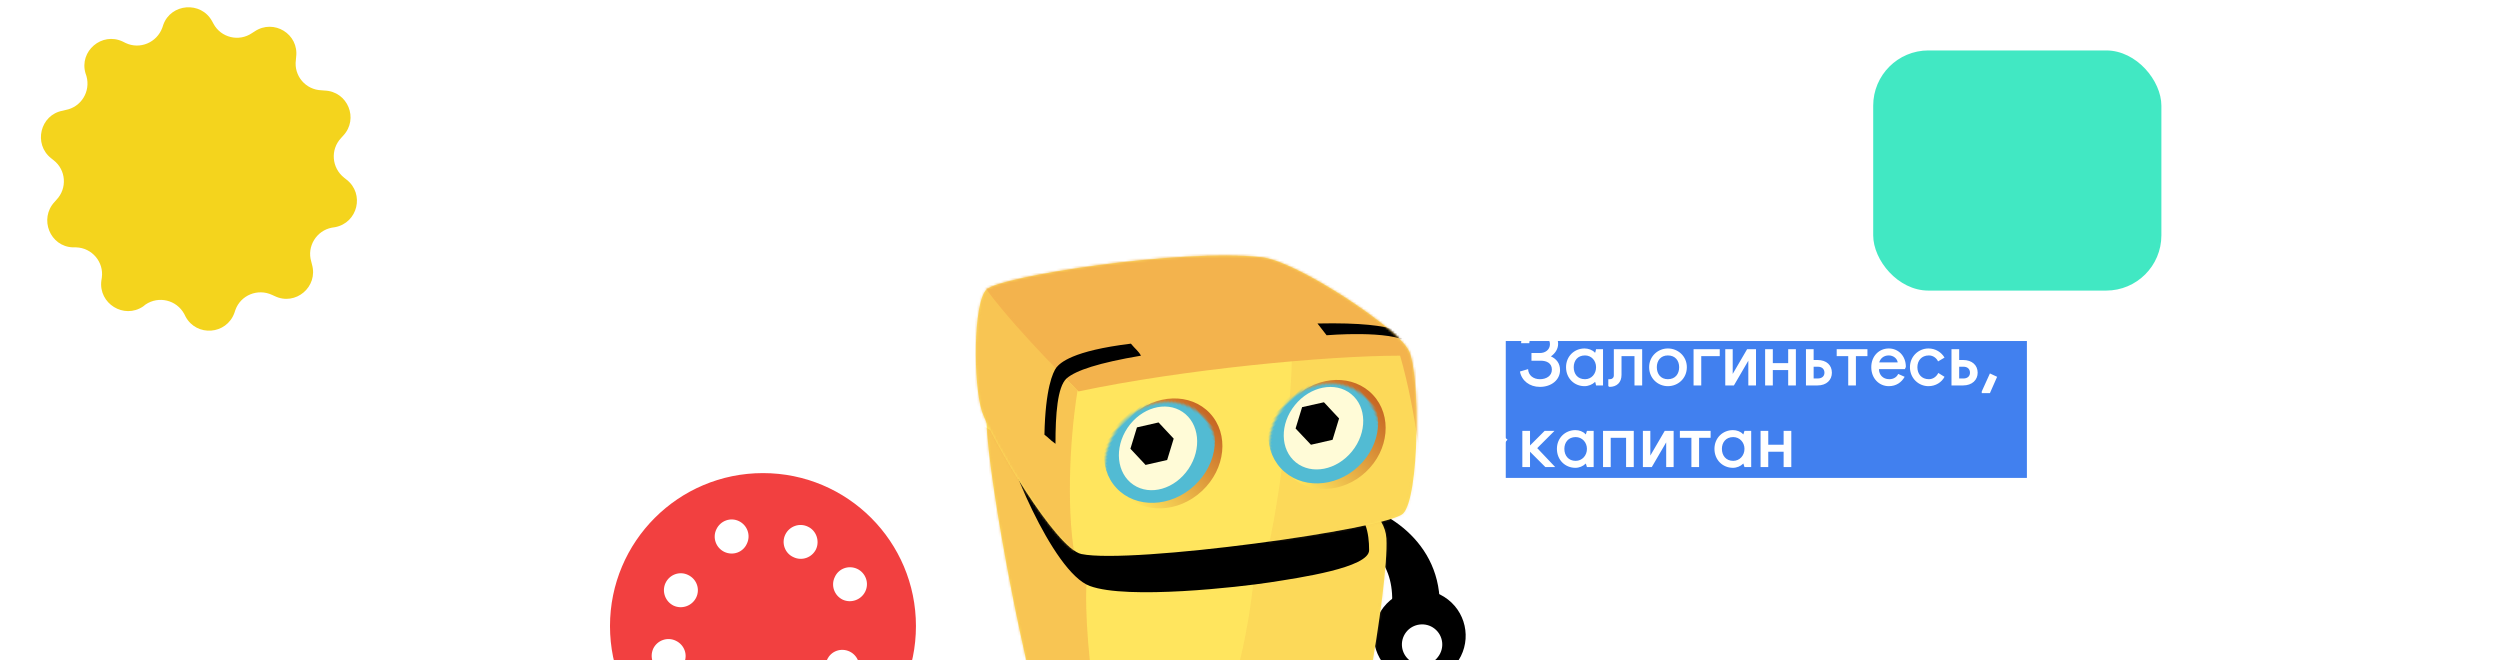 <?xml version="1.0" encoding="UTF-8" standalone="no"?>
<svg width="1041px" height="275px" viewBox="0 0 1041 275" version="1.1" xmlns="http://www.w3.org/2000/svg" xmlns:xlink="http://www.w3.org/1999/xlink">
    <!-- Generator: Sketch 40.2 (33826) - http://www.bohemiancoding.com/sketch -->
    <title>header</title>
    <desc>Created with Sketch.</desc>
    <defs>
        <path d="M0.7,7.6 C-0.7,26.0 16.0,114.0 23.7,135.5 C34.4,155.4 53.9,184.5 60.0,186.4 C69.2,189.2 138.5,181.8 146.1,172.6 C153.8,163.4 168.3,80.7 167.2,60.8 C166.0,40.9 125.1,33.3 125.1,33.3 C125.1,33.3 22.9,12.6 22.9,12.6 C22.9,12.6 2.2,-10.7 0.7,7.6 Z" id="path-1"></path>
        <filter x="-50%" y="-50%" width="200%" height="200%" filterUnits="objectBoundingBox" id="filter-3">
            <feGaussianBlur color-interpolation-filters="sRGB" stdDeviation="1" in="SourceGraphic"></feGaussianBlur>
        </filter>
        <filter x="-50%" y="-50%" width="200%" height="200%" filterUnits="objectBoundingBox" id="filter-4">
            <feGaussianBlur color-interpolation-filters="sRGB" stdDeviation="1" in="SourceGraphic"></feGaussianBlur>
        </filter>
        <path d="M119.0,1.1 C133.6,2.7 175.2,30.2 180.2,39.8 C185.2,49.3 184.8,101.4 177.9,107.9 C171.0,114.4 64.6,129.0 44.0,124.7 C33.5,122.6 6.5,76.9 2.6,65.4 C-1.1,53.9 -1.1,19.9 4.5,14.5 C10.3,9.1 84.9,-2.6 119.0,1.1 Z" id="path-5"></path>
        <filter x="-50%" y="-50%" width="200%" height="200%" filterUnits="objectBoundingBox" id="filter-7">
            <feGaussianBlur color-interpolation-filters="sRGB" stdDeviation="1" in="SourceGraphic"></feGaussianBlur>
        </filter>
        <filter x="-50%" y="-50%" width="200%" height="200%" filterUnits="objectBoundingBox" id="filter-8">
            <feGaussianBlur color-interpolation-filters="sRGB" stdDeviation="1" in="SourceGraphic"></feGaussianBlur>
        </filter>
        <filter x="-50%" y="-50%" width="200%" height="200%" filterUnits="objectBoundingBox" id="filter-9">
            <feGaussianBlur color-interpolation-filters="sRGB" stdDeviation="1" in="SourceGraphic"></feGaussianBlur>
        </filter>
        <linearGradient x1="50%" y1="0%" x2="50%" y2="100%" id="linearGradient-10">
            <stop stop-color="#C66523" offset="0%"></stop>
            <stop stop-color="#FFE55E" offset="100%"></stop>
        </linearGradient>
        <ellipse id="path-11" cx="32.9" cy="32.3" rx="21.4" ry="24.5"></ellipse>
        <ellipse id="path-13" cx="33.2" cy="32.1" rx="21.4" ry="24.1"></ellipse>
    </defs>
    <g id="логин" stroke="none" stroke-width="1" fill="none" fill-rule="evenodd">
        <g id="header">
            <path d="M317.7,324.4 C352.9,324.4 381.4,295.9 381.4,260.7 C381.4,225.5 352.9,197 317.7,197 C282.5,197 254,225.5 254,260.7 C254,295.9 282.5,324.4 317.7,324.4 Z M277.1,242.8 C275.5,246.3 277.0,250.5 280.5,252.2 C284.0,253.8 288.2,252.3 289.9,248.8 C291.6,245.3 290.1,241.1 286.5,239.4 C283.0,237.7 278.8,239.2 277.1,242.8 Z M272.0,270.1 C270.4,273.7 271.9,277.9 275.4,279.5 C278.9,281.2 283.1,279.7 284.8,276.2 C286.5,272.7 285.0,268.5 281.4,266.8 C277.9,265.1 273.7,266.6 272.0,270.1 Z M290.5,290.3 C288.8,293.8 290.3,298.0 293.9,299.7 C297.4,301.4 301.6,299.9 303.3,296.4 C304.9,292.8 303.4,288.6 299.9,286.9 C296.4,285.3 292.2,286.8 290.5,290.3 Z M320.7,296.8 C319.1,300.3 320.6,304.5 324.1,306.2 C327.6,307.8 331.8,306.3 333.5,302.8 C335.2,299.3 333.7,295.1 330.1,293.4 C326.6,291.7 322.4,293.2 320.7,296.8 Z M344.4,274.7 C342.7,278.2 344.2,282.4 347.7,284.1 C351.2,285.8 355.5,284.3 357.1,280.7 C358.8,277.2 357.3,273.0 353.8,271.3 C350.2,269.6 346.0,271.1 344.4,274.7 Z M347.6,240.3 C345.9,243.8 347.4,248.0 350.9,249.7 C354.4,251.3 358.6,249.8 360.3,246.3 C362.0,242.8 360.5,238.6 357.0,236.9 C353.4,235.2 349.2,236.7 347.6,240.3 Z M327.0,222.6 C325.3,226.1 326.8,230.4 330.4,232.0 C333.9,233.7 338.1,232.2 339.8,228.7 C341.4,225.2 339.9,220.9 336.4,219.3 C332.9,217.6 328.7,219.1 327.0,222.6 Z M298.3,220.4 C296.6,223.9 298.1,228.1 301.6,229.8 C305.2,231.5 309.4,230.0 311.0,226.4 C312.7,222.9 311.2,218.7 307.7,217.0 C304.2,215.3 300.0,216.8 298.3,220.4 Z" id="Combined-Shape" fill="#F24040"></path>
            <g id="Page-1-Copy" transform="translate(17.0, 3.0)" fill="#F4D41D">
                <path d="M51.0,7.3 L50.6,8.5 C48.3,14.8 41.2,17.7 35.3,14.9 L34.1,14.3 C25.4,10.2 15.9,18.3 18.6,27.5 L19.0,28.7 C20.8,35.1 16.8,41.6 10.3,42.8 L9.1,43.1 C-0.3,44.8 -3.2,57.0 4.3,62.9 L5.3,63.7 C10.5,67.7 11.1,75.4 6.5,80.2 L5.7,81.1 C-0.8,88.1 3.8,99.7 13.4,100.0 L14.7,100.0 C21.3,100.2 26.3,106.1 25.4,112.6 L25.2,113.9 C24.0,123.4 34.6,130.0 42.6,124.6 L43.6,123.8 C49.1,120.1 56.5,121.9 59.7,127.7 L60.3,128.9 C64.9,137.3 77.3,136.4 80.6,127.3 L81.0,126.1 C83.2,119.9 90.3,117.0 96.3,119.8 L97.4,120.3 C106.1,124.5 115.6,116.4 112.9,107.1 L112.6,105.9 C110.7,99.6 114.8,93.0 121.2,91.8 L122.5,91.6 C132.0,89.8 134.9,77.7 127.3,71.8 L126.3,71.0 C121.1,66.9 120.5,59.3 125.0,54.5 L125.9,53.5 C132.5,46.5 127.8,35.0 118.1,34.7 L116.9,34.6 C110.3,34.4 105.3,28.6 106.2,22.0 L106.3,20.8 C107.6,11.2 97.0,4.7 89.0,10.1 L87.9,10.8 C82.5,14.5 75.0,12.7 71.9,6.9 L71.3,5.8 C66.7,-2.6 54.2,-1.6 51.0,7.3" id="Fill-1"></path>
            </g>
            <g id="Group" transform="translate(406.0, 106.0)">
                <g id="Group-6-Copy-5" transform="translate(174.0, 139.9) scale(-1, 1) rotate(30.0) translate(-174.0, -139.9) translate(148.5, 92.9)" fill="#000000">
                    <path d="M31.5,86.9 C29.5,87.6 27.4,88.0 25.2,88.0 C14.6,88.0 6.1,79.4 6.1,68.9 C6.1,58.3 14.6,49.7 25.2,49.7 C35.8,49.7 44.3,58.3 44.3,68.9 C44.3,72.6 43.2,76.2 41.4,79.1 L35.2,75.3 C35.7,74.2 35.9,73.1 35.9,71.9 C35.9,67.3 32.2,63.5 27.5,63.5 C22.9,63.5 19.1,67.3 19.1,71.9 C19.1,76.6 22.9,80.3 27.5,80.3 C28.2,80.3 28.8,80.3 29.4,80.1 L29.4,80.1 L31.5,86.9 Z" id="Combined-Shape" transform="translate(25.2, 68.9) rotate(22.0) translate(-25.2, -68.9) "></path>
                    <path d="M26.4,3.5 C13.3,12.0 -2.6,37.1 11.4,61.6 C16.8,61.6 25.6,58.1 25.6,58.1 C25.6,58.1 35.9,60.4 29.8,53.5 C18.9,38.1 23.5,25.8 31.5,13.2 C31.5,6.7 39.4,-4.8 26.4,3.5 Z" id="Path-6"></path>
                </g>
                <g id="Group-2" transform="translate(4.1, 57.4)">
                    <mask id="mask-2" fill="white">
                        <use xlink:href="#path-1"></use>
                    </mask>
                    <use id="Mask" fill="#FFE55E" xlink:href="#path-1"></use>
                    <path d="M-20.6,2.2 L42.4,39.4 C42.4,39.4 44.3,46.3 42.4,77.3 C40.5,108.3 50.8,163.4 58.1,192.9 C65.4,222.4 2.2,173.7 2.2,172.2 C2.2,170.7 -20.6,2.2 -20.6,2.2 Z" id="Path-34" fill="#F3B34D" opacity="0.8" filter="url(#filter-3)" mask="url(#mask-2)"></path>
                    <path d="M150.7,24.1 L113.2,49 C113.2,49 117.4,138.9 63.5,194.0 C110.2,201.7 153.8,187.9 153.8,187.9 L182.9,75.0 L175.2,35.6 L150.7,24.1 Z" id="Path-35" fill="#F3B34D" opacity="0.5" filter="url(#filter-4)" mask="url(#mask-2)"></path>
                </g>
                <path d="M11.8,73.3 C11.8,81.4 32.1,132.3 47.8,138.0 C63.4,143.8 110.5,138.4 122.8,136.5 C135.0,134.6 164.1,130.4 164.1,123.1 C164.1,115.8 162.6,108.6 156.4,105.1 C150.3,101.7 69.6,94.0 69.6,94.0 C69.6,94.0 11.8,65.3 11.8,73.3 Z" id="Path-15" fill="#000000"></path>
                <g id="Group-36" transform="translate(0.3, 0.0)">
                    <mask id="mask-6" fill="white">
                        <use xlink:href="#path-5"></use>
                    </mask>
                    <use id="Mask" fill="#FFE55E" xlink:href="#path-5"></use>
                    <path d="M184.8,40.1 C184.8,40.1 149.6,40.9 131.6,43.6 C131.6,62.0 125.1,113.3 120.1,128.2 C115.1,143.1 200.8,114.0 200.8,114.0 L184.8,40.1 Z" id="Path-85" fill="#F3B34D" opacity="0.5" filter="url(#filter-7)" mask="url(#mask-6)"></path>
                    <path d="M0.7,9.1 C11.0,25.2 35.9,50.1 42.8,57.0 C86.0,47.8 146.5,42.1 176.7,42.1 C183.6,65.8 186.3,95.3 186.3,95.3 L203.5,56.6 L146.5,-17.6 L61.6,-11.4 C61.6,-11.4 -9.5,-6.8 0.7,9.1 Z" id="Path-68" fill="#F3B34D" filter="url(#filter-8)" mask="url(#mask-6)"></path>
                    <path d="M-1.9,5.3 C-1.9,5.3 25.6,40.5 42.4,56.6 C39.0,77.3 37.5,109.4 42.0,129.3 C46.6,149.2 -26.7,92.2 -26.7,89.9 C-26.7,87.6 -1.9,5.3 -1.9,5.3 Z" id="Path-84" fill="#F3B34D" opacity="0.8" filter="url(#filter-9)" mask="url(#mask-6)"></path>
                    <path d="M33.2,78.8 C33.2,66.6 34.0,55.1 37.8,51.6 C41.7,48.2 51.2,45.1 68.8,42.1 C67.7,40.1 66.5,39.4 64.6,37.1 C40.1,40.1 35.2,45.1 33.6,47.0 C32.1,49 29.0,55.8 28.6,75.0 C30.6,76.5 30.6,76.9 33.2,78.8 Z" id="Path-12" fill="#000000" mask="url(#mask-6)"></path>
                    <path d="M142.3,28.7 L146.1,33.6 C146.1,33.6 172.9,31.3 180.6,36.7 C181.3,35.2 179.0,34.4 179.0,34.4 C179.0,34.4 179.0,27.9 142.3,28.7 Z" id="Path-13" fill="#000000" mask="url(#mask-6)"></path>
                </g>
                <g id="Group-16" transform="translate(47.0, 50.5)">
                    <mask id="mask-12" fill="white">
                        <use xlink:href="#path-11"></use>
                    </mask>
                    <use id="Mask" fill="url(#linearGradient-10)" transform="translate(32.9, 32.3) rotate(47.0) translate(-32.9, -32.3) " xlink:href="#path-11"></use>
                    <ellipse id="Oval-3-Copy-7" fill="#52BBD3" mask="url(#mask-12)" transform="translate(29.8, 30.0) rotate(47.0) translate(-29.8, -30.0) " cx="29.8" cy="30.0" rx="21.4" ry="24.5"></ellipse>
                    <ellipse id="Oval-3" fill="#FFFBD7" mask="url(#mask-12)" transform="translate(29.2, 30.2) rotate(34.0) translate(-29.2, -30.2) " cx="29.2" cy="30.2" rx="15.3" ry="18.3"></ellipse>
                </g>
                <polygon id="Polygon" fill="#000000" transform="translate(73.7, 78.8) rotate(17.0) translate(-73.7, -78.8) " points="73.7 69.5 81.7 74.1 81.7 83.4 73.7 88.0 65.7 83.4 65.7 74.1"></polygon>
                <g id="Group-17" transform="translate(114.9, 42.8)">
                    <mask id="mask-14" fill="white">
                        <use xlink:href="#path-13"></use>
                    </mask>
                    <use id="Mask" fill="url(#linearGradient-10)" transform="translate(33.2, 32.1) rotate(47.0) translate(-33.2, -32.1) " xlink:href="#path-13"></use>
                    <ellipse id="Oval-3-Copy-3" fill="#52BBD3" mask="url(#mask-14)" transform="translate(30.1, 29.8) rotate(47.0) translate(-30.1, -29.8) " cx="30.1" cy="29.8" rx="21.4" ry="24.1"></ellipse>
                    <ellipse id="Oval-3-Copy-4" fill="#FFFBD7" mask="url(#mask-14)" transform="translate(30.2, 29.5) rotate(39.0) translate(-30.2, -29.5) " cx="30.2" cy="29.5" rx="15.3" ry="18.3"></ellipse>
                </g>
                <polygon id="Polygon-Copy" fill="#000000" transform="translate(142.6, 70.3) rotate(17.0) translate(-142.6, -70.3) " points="142.6 61.1 150.6 65.7 150.6 75.0 142.6 79.6 134.5 75.0 134.5 65.7"></polygon>
            </g>
            <rect id="Rectangle" fill="#4180EF" x="627" y="142" width="217" height="57"></rect>
            <path d="M637.7,150.2 L641.6,150.2 C644,150.2 646.2,151.2 646.2,153.9 C646.2,156.6 643.8,157.9 641.2,157.9 C638.5,157.9 636.4,156.3 636.3,153.7 L632.9,154.7 C633.6,158.5 636.9,161.1 641.2,161.1 C646.0,161.1 649.6,158.2 649.6,154.1 C649.6,151.2 648.0,149.4 645.8,148.4 C647.5,147.2 648.8,145.4 648.8,143.2 C648.8,139.2 645.1,136.5 641.1,136.5 C636.8,136.5 633.4,139.3 633.4,142.9 L636.8,142.9 C636.8,140.6 639.0,139.7 641.1,139.7 C643.2,139.7 645.4,140.8 645.4,143.3 C645.4,145.6 643.5,147.0 641.2,147.0 L637.7,147.0 L637.7,150.2 Z M667.5,145.4 L664.6,145.4 L664.3,146.7 L664.1,146.9 L664,146.7 C663.0,145.7 661.4,145.1 659.8,145.1 C655.6,145.1 652.1,148.3 652.1,152.9 C652.1,157.6 655.6,160.8 659.8,160.8 C661.4,160.8 663.0,160.1 664,159.2 L664.1,159.0 L664.3,159.2 L664.6,160.5 L667.5,160.5 L667.5,145.4 Z M664.6,152.9 C664.6,155.7 662.7,157.9 660,157.9 C656.9,157.9 655.3,155.7 655.3,152.9 C655.3,150.2 656.9,148.0 660,148.0 C662.7,148.0 664.6,150.2 664.6,152.9 L664.6,152.9 Z M672,156.3 C672,157.3 671.3,157.9 670.4,157.9 L669.7,157.9 L669.7,160.8 L670.2,161.1 C673.2,161.1 675.2,159.3 675.2,156.1 L675.2,148.3 L680.6,148.3 L680.6,160.5 L683.8,160.5 L683.8,145.4 L672,145.4 L672,156.3 Z M686.7,152.9 C686.7,157.6 690.4,160.8 694.5,160.8 C698.7,160.8 702.4,157.6 702.4,152.9 C702.4,148.3 698.7,145.1 694.5,145.1 C690.4,145.1 686.7,148.3 686.7,152.9 L686.7,152.9 Z M689.9,152.9 C689.9,150.2 691.5,148.0 694.5,148.0 C697.6,148.0 699.2,150.2 699.2,152.9 C699.2,155.7 697.6,157.9 694.5,157.9 C691.5,157.9 689.9,155.7 689.9,152.9 L689.9,152.9 Z M705.2,160.5 L708.4,160.5 L708.4,148.3 L716.1,148.3 L716.1,145.4 L705.2,145.4 L705.2,160.5 Z M718.4,160.5 L722.0,160.5 L728.0,150.2 L728.0,160.5 L731.2,160.5 L731.2,145.4 L727.5,145.4 L721.5,155.7 L721.5,145.4 L718.4,145.4 L718.4,160.5 Z M735.0,160.5 L738.2,160.5 L738.2,154.1 L744.6,154.1 L744.6,160.5 L747.8,160.5 L747.8,145.4 L744.6,145.4 L744.6,151.2 L738.2,151.2 L738.2,145.4 L735.0,145.4 L735.0,160.5 Z M752,160.5 L756.8,160.5 C760.6,160.5 762.8,158.2 762.8,155.2 C762.8,152.1 760.6,149.9 756.8,149.9 L755.2,149.9 L755.2,145.4 L752,145.4 L752,160.5 Z M755.2,157.6 L755.2,152.7 L756.9,152.7 C758.7,152.7 759.7,153.7 759.7,155.2 C759.7,156.6 758.7,157.6 756.9,157.6 L755.2,157.6 Z M764.8,148.3 L769.6,148.3 L769.6,160.5 L772.8,160.5 L772.8,148.3 L777.6,148.3 L777.6,145.4 L764.8,145.4 L764.8,148.3 Z M793.2,153.7 L793.6,152.8 C793.6,148.1 790.4,145.1 786.5,145.1 C782.4,145.1 779.2,148.3 779.2,152.9 C779.2,157.6 782.5,160.8 786.5,160.8 C789.6,160.8 791.8,159.2 793.1,156.9 L790.4,155.7 C789.9,156.9 788.6,157.9 786.7,157.9 C784,157.9 782.4,156.0 782.4,153.7 L793.2,153.7 Z M786.5,148.0 C788.4,148.0 790.0,149.3 790.2,150.9 L782.5,150.9 C783.0,149.3 784.3,148.0 786.5,148.0 L786.5,148.0 Z M798.4,152.9 C798.4,150.2 800.1,148.0 803.2,148.0 C805.1,148.0 806.5,149.3 807.0,150.5 L809.7,148.9 C808.4,146.7 806.0,145.1 803.0,145.1 C799.0,145.1 795.3,148.3 795.3,152.9 C795.3,157.6 799.0,160.8 803.0,160.8 C806.0,160.8 808.5,159.2 809.7,156.9 L807.1,155.3 C806.5,156.6 805.1,157.9 803.2,157.9 C800.1,157.9 798.4,155.7 798.4,152.9 L798.4,152.9 Z M812.6,160.5 L817.4,160.5 C821.2,160.5 823.5,158.2 823.5,155.2 C823.5,152.1 821.2,149.9 817.4,149.9 L815.8,149.9 L815.8,145.4 L812.6,145.4 L812.6,160.5 Z M815.8,157.6 L815.8,152.7 L817.6,152.7 C819.3,152.7 820.3,153.7 820.3,155.2 C820.3,156.6 819.3,157.6 817.6,157.6 L815.8,157.6 Z M831.6,156.9 L828.6,155.5 L825.2,163.0 L825.2,163.7 L828.6,163.7 L831.6,156.9 Z M637.1,185.5 L637.1,179.4 L633.9,179.4 L633.9,194.5 L637.1,194.5 L637.1,188.1 L643.5,194.5 L647.6,194.5 L640.1,186.6 L647.3,179.4 L643.2,179.4 L637.1,185.5 Z M663.6,179.4 L660.8,179.4 L660.4,180.7 L660.3,180.9 L660.1,180.7 C659.2,179.7 657.6,179.1 656,179.1 C651.8,179.1 648.3,182.3 648.3,186.9 C648.3,191.6 651.8,194.8 656,194.8 C657.6,194.8 659.2,194.1 660.1,193.2 L660.3,193.0 L660.4,193.2 L660.8,194.5 L663.6,194.5 L663.6,179.4 Z M660.8,186.9 C660.8,189.7 658.8,191.9 656.1,191.9 C653.1,191.9 651.4,189.7 651.4,186.9 C651.4,184.2 653.1,182.0 656.1,182.0 C658.8,182.0 660.8,184.2 660.8,186.9 L660.8,186.9 Z M667.5,194.5 L670.7,194.5 L670.7,182.3 L677.1,182.3 L677.1,194.5 L680.3,194.5 L680.3,179.4 L667.5,179.4 L667.5,194.5 Z M684.1,194.5 L687.8,194.5 L693.8,184.2 L693.8,194.5 L696.9,194.5 L696.9,179.4 L693.2,179.4 L687.2,189.7 L687.2,179.4 L684.1,179.4 L684.1,194.5 Z M699.5,182.3 L704.3,182.3 L704.3,194.5 L707.5,194.5 L707.5,182.3 L712.3,182.3 L712.3,179.4 L699.5,179.4 L699.5,182.3 Z M729.2,179.4 L726.4,179.4 L726.0,180.7 L725.9,180.9 L725.7,180.7 C724.8,179.7 723.2,179.1 721.6,179.1 C717.4,179.1 713.9,182.3 713.9,186.9 C713.9,191.6 717.4,194.8 721.6,194.8 C723.2,194.8 724.8,194.1 725.7,193.2 L725.9,193.0 L726.0,193.2 L726.4,194.5 L729.2,194.5 L729.2,179.4 Z M726.4,186.9 C726.4,189.7 724.4,191.9 721.7,191.9 C718.7,191.9 717.0,189.7 717.0,186.9 C717.0,184.2 718.7,182.0 721.7,182.0 C724.4,182.0 726.4,184.2 726.4,186.9 L726.4,186.9 Z M733.1,194.5 L736.3,194.5 L736.3,188.1 L742.7,188.1 L742.7,194.5 L745.9,194.5 L745.9,179.4 L742.7,179.4 L742.7,185.2 L736.3,185.2 L736.3,179.4 L733.1,179.4 L733.1,194.5 Z" id="Залогиньтесь,-капита" fill="#FFFFFF"></path>
            <path d="M590.1,196.1 C607.6,199.8 618.0,194.9 628.5,186.3" id="Path-153" stroke="#FFFFFF" stroke-width="2" transform="translate(609.3, 191.8) rotate(-12.0) translate(-609.3, -191.8) "></path>
            <rect id="Rectangle-22" fill="#41E8C3" x="780" y="21" width="120" height="100" rx="23"></rect>
        </g>
    </g>
</svg>
